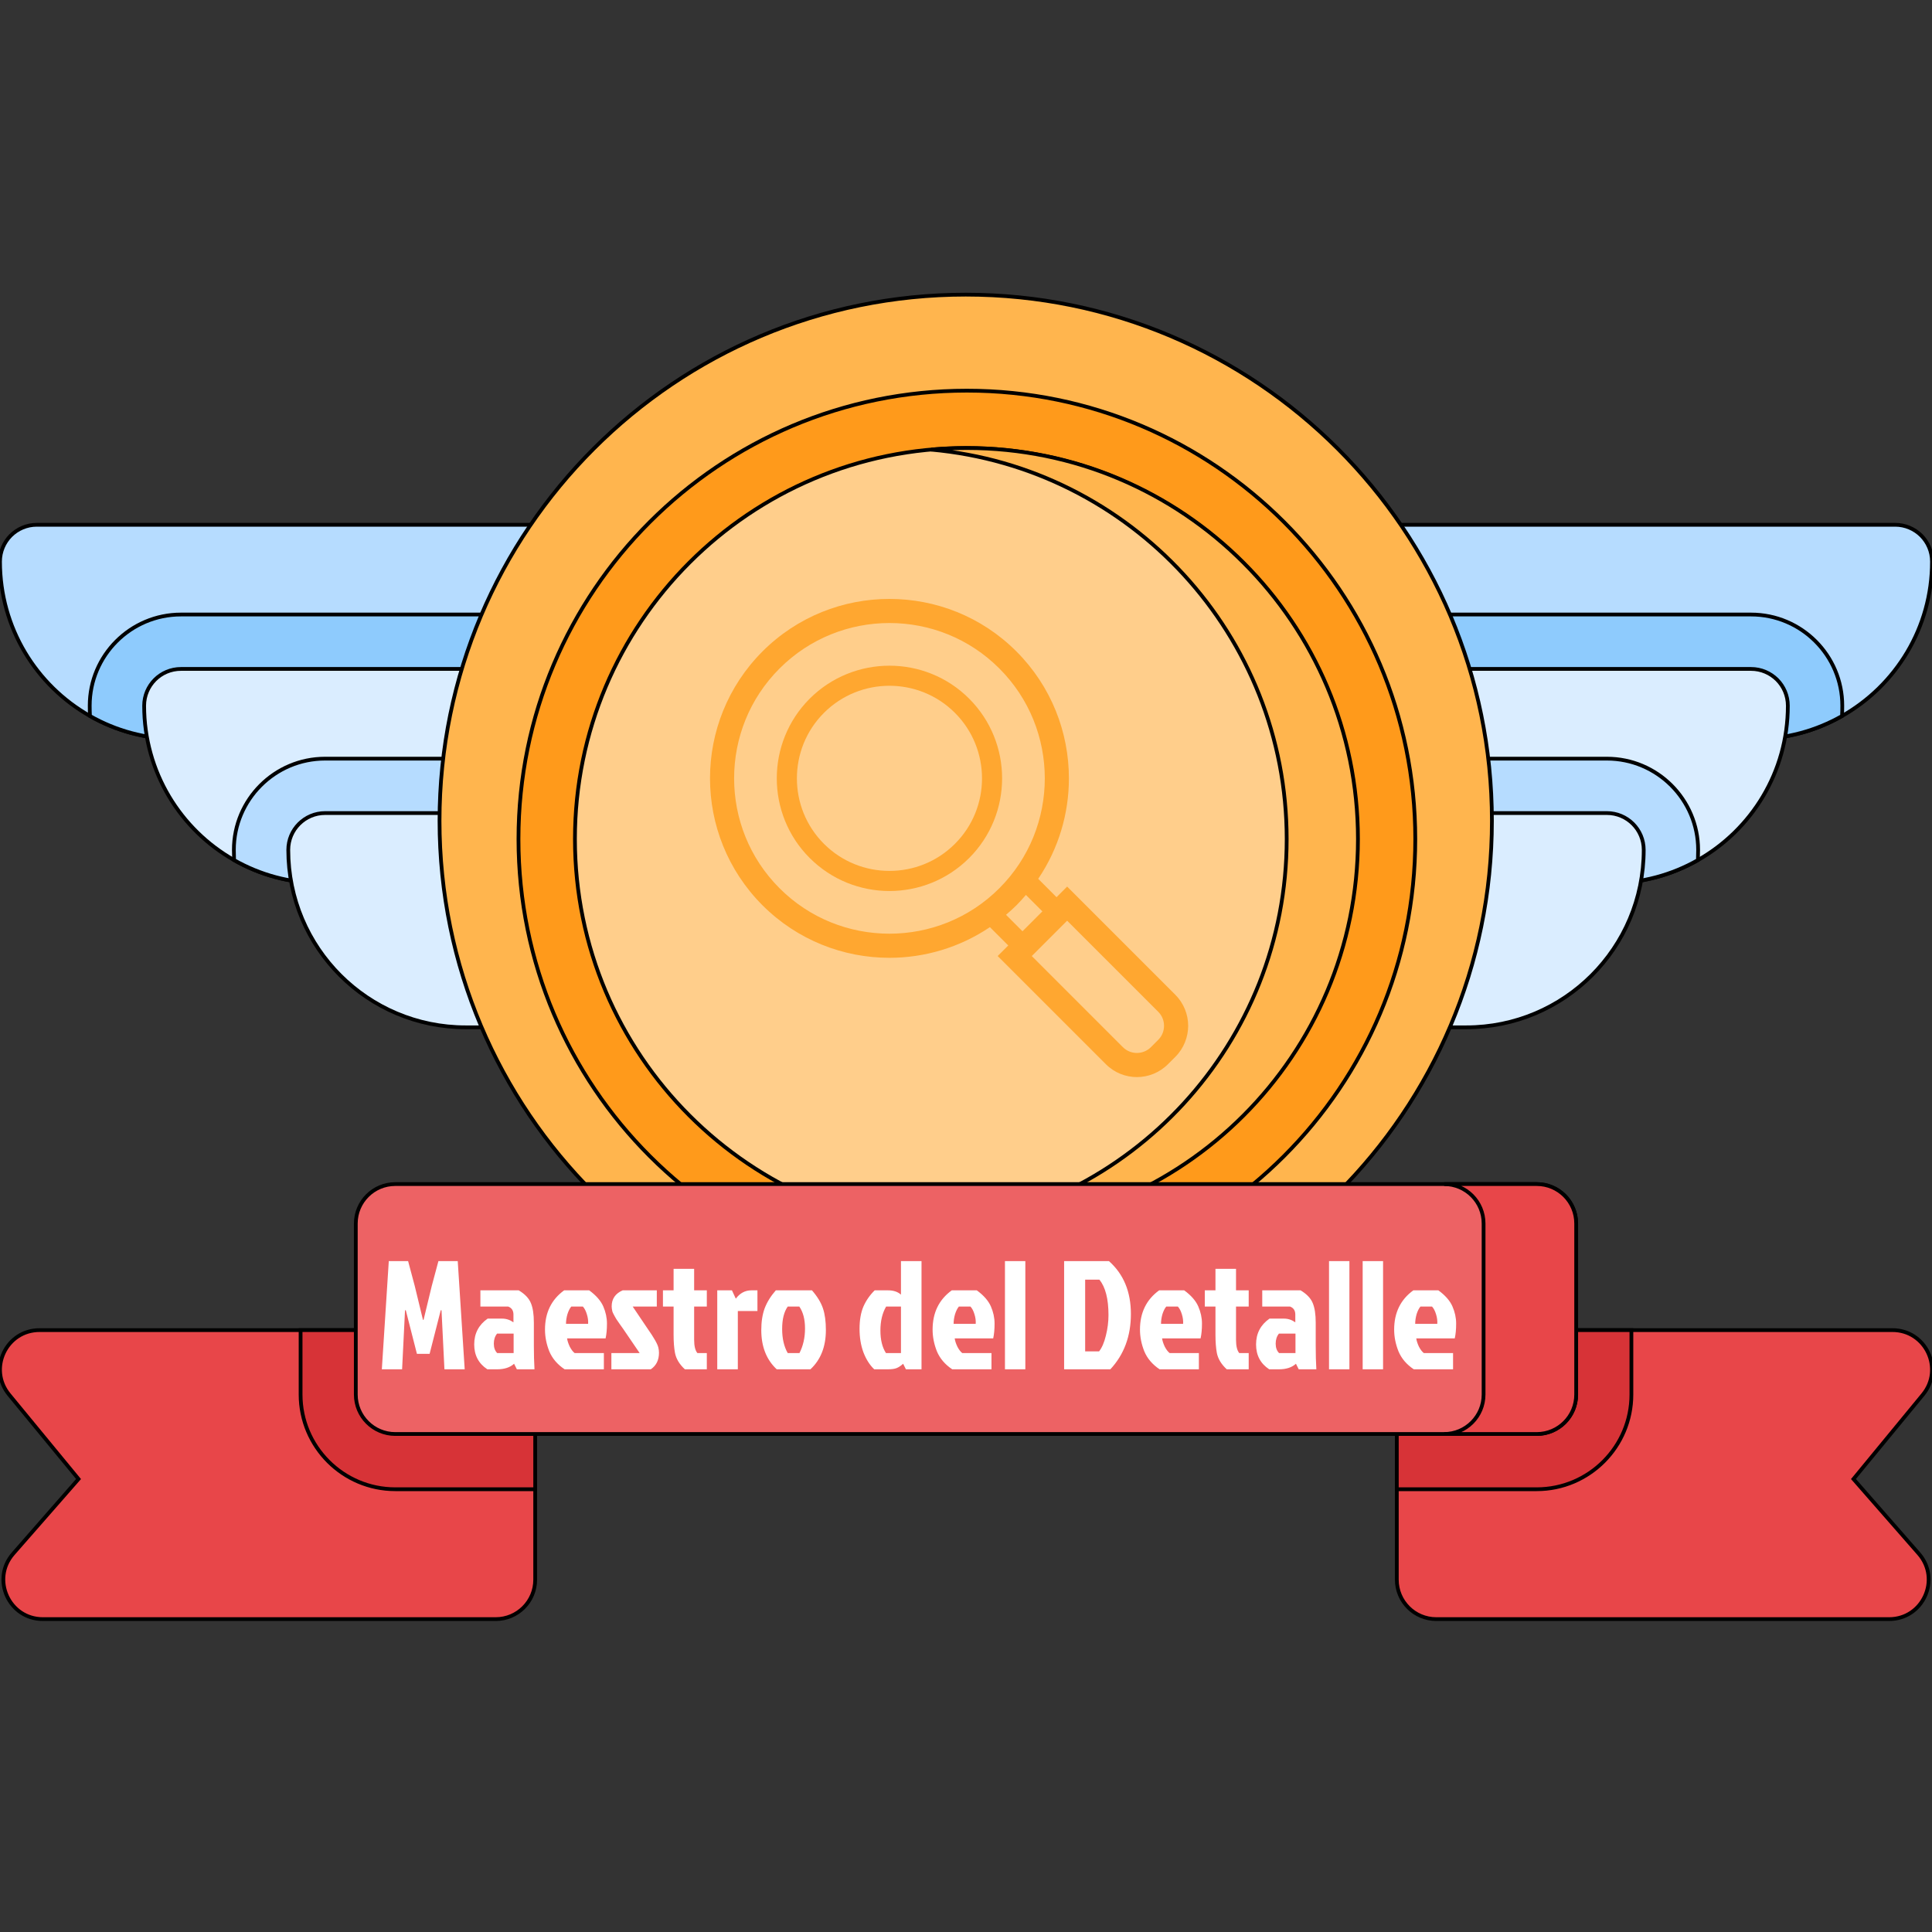 <?xml version="1.0"?>
<svg width="800" height="800" xmlns="http://www.w3.org/2000/svg" xmlns:svg="http://www.w3.org/2000/svg">
 <rect width="100%" height="100%" fill="#333333" stroke="none"/>
 <defs>
  <clipPath id="clip0_0_1">
   <rect fill="white" height="800" id="svg_1" width="800"/>
  </clipPath>
  <clipPath id="clip1_0_1">
   <rect fill="white" height="198" id="svg_2" transform="translate(294 248)" width="198"/>
  </clipPath>
 </defs>
 <g class="layer">
  <title>Layer 1</title>
  <rect fill="none" height="800" id="svg_3" width="800"/>
  <g clip-path="url(#clip0_0_1)" id="svg_4">
   <path d="m800,232.55c0,27.41 -15,51.31 -37.25,63.93c-10.68,6.09 -23.05,9.55 -36.23,9.55l-202.72,0l0,-88.73l260.96,0c4.2,0 8.01,1.71 10.78,4.46c2.75,2.77 4.46,6.58 4.46,10.79z" fill="#B6DCFF" id="svg_5" stroke="black" stroke-width="1.56"/>
   <path d="m762.85,292.23c0,1.42 -0.03,2.84 -0.1,4.25c-10.69,6.09 -23.05,9.55 -36.23,9.55l-202.72,0l0,-51.57l201.27,0c20.83,0 37.78,16.94 37.78,37.77z" fill="#8ECBFD" id="svg_6" stroke="black" stroke-width="1.56"/>
   <path d="m740.31,292.23c0,27.41 -15,51.3 -37.24,63.92c-10.69,6.09 -23.05,9.55 -36.24,9.55l-143.03,0l0,-88.71l201.27,0c4.2,0 8.02,1.71 10.79,4.46c2.75,2.77 4.45,6.58 4.45,10.78z" fill="#DAEDFF" id="svg_7" stroke="black" stroke-width="1.56"/>
   <path d="m703.16,351.92c0,1.42 -0.03,2.83 -0.09,4.23c-10.69,6.09 -23.05,9.55 -36.24,9.55l-143.03,0l0,-51.56l141.58,0c20.83,0 37.78,16.95 37.78,37.78z" fill="#B6DCFF" id="svg_8" stroke="black" stroke-width="1.56"/>
   <path d="m665.38,336.67l-141.58,0l0,88.72l83.35,0c40.58,0 73.48,-32.89 73.48,-73.47c0,-8.42 -6.83,-15.25 -15.25,-15.25z" fill="#DAEDFF" id="svg_9" stroke="black" stroke-width="1.56"/>
   <path d="m276.2,217.3l0,88.73l-202.72,0c-13.18,0 -25.54,-3.46 -36.23,-9.55c-22.25,-12.62 -37.25,-36.52 -37.25,-63.93c0,-4.21 1.71,-8.02 4.46,-10.79c2.77,-2.75 6.58,-4.46 10.78,-4.46l260.96,0z" fill="#B6DCFF" id="svg_10" stroke="black" stroke-width="1.56"/>
   <path d="m276.2,254.46l0,51.57l-202.72,0c-13.18,0 -25.54,-3.46 -36.23,-9.55c-0.07,-1.41 -0.1,-2.83 -0.1,-4.25c0,-20.83 16.95,-37.77 37.78,-37.77l201.27,0z" fill="#8ECBFD" id="svg_11" stroke="black" stroke-width="1.56"/>
   <path d="m276.2,276.99l0,88.71l-143.03,0c-13.19,0 -25.55,-3.46 -36.24,-9.55c-22.24,-12.62 -37.24,-36.51 -37.24,-63.92c0,-4.2 1.7,-8.01 4.46,-10.78c2.76,-2.76 6.58,-4.46 10.78,-4.46l201.27,0l0,0z" fill="#DAEDFF" id="svg_12" stroke="black" stroke-width="1.56"/>
   <path d="m276.2,314.14l0,51.56l-143.03,0c-13.19,0 -25.55,-3.46 -36.24,-9.55c-0.06,-1.4 -0.09,-2.81 -0.09,-4.23c0,-20.83 16.95,-37.78 37.78,-37.78l141.58,0z" fill="#B6DCFF" id="svg_13" stroke="black" stroke-width="1.56"/>
   <path d="m134.62,336.67l141.58,0l0,88.72l-83.35,0c-40.58,0 -73.48,-32.89 -73.48,-73.47c0,-8.42 6.83,-15.25 15.25,-15.25z" fill="#DAEDFF" id="svg_14" stroke="black" stroke-width="1.56"/>
   <path d="m399.88,557.77c120.34,0 217.89,-97.55 217.89,-217.89c0,-120.33 -97.55,-217.88 -217.89,-217.88c-120.33,0 -217.88,97.55 -217.88,217.88c0,120.34 97.55,217.89 217.88,217.89z" fill="#FFB54E" id="svg_15" stroke="black" stroke-width="1.56"/>
   <path d="m400.37,533.12c102.54,0 185.67,-83.13 185.67,-185.68c0,-102.55 -83.13,-185.68 -185.67,-185.68c-102.55,0 -185.68,83.13 -185.68,185.68c0,102.55 83.13,185.68 185.68,185.68z" fill="#FF9A1B" id="svg_16" stroke="black" stroke-width="1.56"/>
   <path d="m400,509.37c89.43,0 161.93,-72.5 161.93,-161.93c0,-89.43 -72.5,-161.93 -161.93,-161.93c-89.43,0 -161.93,72.5 -161.93,161.93c0,89.43 72.5,161.93 161.93,161.93z" fill="#FFCE8B" id="svg_17" stroke="black" stroke-width="1.56"/>
   <path d="m562.3,347.44c0,89.43 -72.51,161.94 -161.93,161.94c-4.97,0 -9.89,-0.23 -14.75,-0.67c82.51,-7.45 147.17,-76.82 147.17,-161.27c0,-84.46 -64.66,-153.81 -147.17,-161.26c4.86,-0.44 9.78,-0.66 14.75,-0.66c89.42,0 161.93,72.49 161.93,161.92z" fill="#FFB54E" id="svg_18" stroke="black" stroke-width="1.56"/>
   <path d="m767.48,612.43l27.06,30.92c9.24,10.56 1.74,27.09 -12.3,27.09l-187.51,0c-9.02,0 -16.34,-7.31 -16.34,-16.34l0,-103.33l205.24,0c13.81,0 21.39,16.06 12.61,26.72l-28.76,34.94z" fill="#E84649" id="svg_19" stroke="black" stroke-width="1.56"/>
   <path d="m675.53,550.77l0,26.68c0,21.61 -17.57,39.21 -39.21,39.21l-57.93,0l0,-65.89l97.14,0l0,0z" fill="#D73337" id="svg_20" stroke="black" stroke-width="1.56"/>
   <path d="m221.61,550.77l0,103.34c0,9.02 -7.32,16.33 -16.34,16.33l-187.51,0c-14.04,0 -21.54,-16.53 -12.3,-27.09l27.06,-30.92l-28.76,-34.94c-8.78,-10.66 -1.2,-26.72 12.61,-26.72l205.24,0z" fill="#E84649" id="svg_21" stroke="black" stroke-width="1.56"/>
   <path d="m124.47,550.77l97.14,0l0,65.89l-57.93,0c-21.64,0 -39.21,-17.6 -39.21,-39.21l0,-26.68z" fill="#D73337" id="svg_22" stroke="black" stroke-width="1.56"/>
   <path d="m636.33,593.79l-472.66,0c-9.02,0 -16.34,-7.32 -16.34,-16.34l0,-70.81c0,-9.03 7.32,-16.34 16.34,-16.34l472.66,0c9.03,0 16.34,7.31 16.34,16.34l0,70.81c0,9.02 -7.31,16.34 -16.34,16.34z" fill="#ED6264" id="svg_23" stroke="black" stroke-width="1.56"/>
   <path d="m652.66,506.64l0,70.81c0,9.02 -7.3,16.34 -16.34,16.34l-38.34,0c9.03,0 16.34,-7.32 16.34,-16.34l0,-70.81c0,-9.03 -7.31,-16.34 -16.34,-16.34l38.34,0c9.04,0 16.34,7.31 16.34,16.34z" fill="#E84649" id="svg_24" stroke="black" stroke-width="1.56"/>
   <path d="m175.39,546.52l-0.25,0l0.25,0l3.39,-14.02l2.76,-10.3l8,0l2.88,44.8l-8.39,0l-1.21,-24.45l-0.32,0l-4.61,18.05l-5.25,0l-4.61,-18.05l-0.32,0l-1.21,24.45l-8.39,0l2.88,-44.8l8,0l2.75,10.3l3.4,14.02l0.25,0zm37.29,5.7l-6.85,0c-0.9,1.11 -1.35,2.49 -1.35,4.16c0,1.66 0.47,2.96 1.41,3.9l6.79,0l0,-8.06zm-13.76,-17.92l15.87,0c2.56,1.53 4.24,3.3 5.05,5.31c0.82,1.96 1.22,4.65 1.22,8.06l0,9.6c0,3.54 0.09,6.79 0.26,9.73l-7.3,0l-1.15,-2.3c-1.67,1.53 -4.01,2.3 -7.04,2.3l-4.03,0c-3.63,-2.39 -5.44,-5.82 -5.44,-10.3c0,-4.53 1.85,-8.09 5.56,-10.69l6.02,0c1.66,0 3.22,0.51 4.67,1.53l0,-3.2c0,-1.66 -0.72,-2.77 -2.17,-3.32l-11.52,0l0,-6.72zm42.43,6.72l-4.8,0c-0.64,0.76 -1.17,1.83 -1.6,3.2c-0.39,1.36 -0.58,2.68 -0.58,3.96l9.16,0c0.08,-1.28 -0.09,-2.6 -0.52,-3.96c-0.42,-1.41 -0.98,-2.48 -1.66,-3.2zm8.7,19.26l0,6.72l-16.25,0c-2.99,-2 -5.1,-4.48 -6.34,-7.42c-1.19,-2.99 -1.79,-6 -1.79,-9.03c0,-7 2.64,-12.41 7.93,-16.25l10.37,0c2.86,2.09 4.8,4.31 5.83,6.65c1.02,2.35 1.53,4.72 1.53,7.11c0,2.39 -0.19,4.43 -0.57,6.14l-15.94,0c0.13,0.98 0.49,2.11 1.09,3.39c0.64,1.24 1.32,2.14 2.05,2.69l12.09,0zm7.78,-25.98l14.14,0l0,6.72l-9.98,0l6.08,9.02c2.73,3.88 4.24,6.55 4.54,8c0.17,0.68 0.26,1.39 0.26,2.11c0,3.03 -1.13,5.31 -3.39,6.85l-16.32,0l0,-6.72l11.71,0l-6.85,-10.05c-0.3,-0.47 -0.77,-1.13 -1.41,-1.98c-0.6,-0.86 -1.07,-1.54 -1.41,-2.05c-0.34,-0.56 -0.57,-0.96 -0.7,-1.22c-0.13,-0.25 -0.3,-0.57 -0.51,-0.96c-0.22,-0.42 -0.37,-0.78 -0.45,-1.08c-0.17,-0.81 -0.26,-1.48 -0.26,-1.99c0,-3.11 1.52,-5.33 4.55,-6.65zm21.09,18.43l0,-11.71l-4.41,0l0,-6.72l4.41,0l0,-8.9l8.51,0l0,8.9l5.25,0l0,6.72l-5.25,0l0,13.76c0,2.6 0.45,4.43 1.35,5.5l3.9,0l0,6.72l-9.09,0c-2.26,-2.09 -3.62,-4.35 -4.09,-6.78c-0.39,-2.05 -0.58,-4.55 -0.58,-7.49zm18.08,14.27l0,-32.7l6.08,0l1.6,3.45c1.71,-2.3 3.87,-3.45 6.47,-3.45l2.49,0l0,8.57l-8.12,0l0,24.13l-8.52,0zm38.58,0l-13.95,0c-4.27,-3.97 -6.4,-9.39 -6.4,-16.26c0,-3.45 0.47,-6.46 1.41,-9.02c0.98,-2.56 2.52,-5.04 4.61,-7.42l14.97,0c2.22,2.56 3.74,5.05 4.55,7.48c0.81,2.39 1.21,5.38 1.21,8.96c0,6.87 -2.13,12.29 -6.4,16.26zm-9.4,-6.72l4.86,0c1.53,-2.99 2.3,-6.38 2.3,-10.18c0,-3.79 -0.79,-6.82 -2.36,-9.08l-4.8,0c-1.54,2.17 -2.31,5.26 -2.31,9.28c0,3.96 0.77,7.29 2.31,9.98zm55.4,6.72l-6.46,0l-1.15,-2.3c-0.94,0.85 -1.84,1.45 -2.69,1.79c-0.81,0.34 -2.05,0.51 -3.71,0.51l-5.57,0c-1.88,-1.79 -3.37,-4.14 -4.48,-7.04c-1.07,-2.9 -1.6,-6.14 -1.6,-9.73c0,-3.62 0.53,-6.7 1.6,-9.21c1.11,-2.52 2.67,-4.76 4.67,-6.72l5.5,0c2.27,0 4.06,0.59 5.38,1.79l0,-13.89l8.51,0l0,44.8zm-8.51,-25.98l-6.14,0c-1.58,2.68 -2.37,5.99 -2.37,9.92c0,3.88 0.77,6.99 2.3,9.34l6.21,0l0,-19.26zm28.78,0l-4.8,0c-0.64,0.76 -1.17,1.83 -1.6,3.2c-0.39,1.36 -0.58,2.68 -0.58,3.96l9.15,0c0.09,-1.28 -0.08,-2.6 -0.51,-3.96c-0.42,-1.41 -0.98,-2.48 -1.66,-3.2zm8.7,19.26l0,6.72l-16.25,0c-2.99,-2 -5.1,-4.48 -6.34,-7.42c-1.19,-2.99 -1.79,-6 -1.79,-9.03c0,-7 2.64,-12.41 7.94,-16.25l10.36,0c2.86,2.09 4.8,4.31 5.83,6.65c1.02,2.35 1.53,4.72 1.53,7.11c0,2.39 -0.19,4.43 -0.57,6.14l-15.94,0c0.13,0.98 0.49,2.11 1.09,3.39c0.64,1.24 1.32,2.14 2.05,2.69l12.09,0zm14.02,-38.08l0,44.8l-8.44,0l0,-44.8l8.44,0zm24.77,37.38l5.76,0c1.19,-1.5 2.13,-3.67 2.82,-6.53c0.72,-2.86 1.08,-5.7 1.08,-8.51c0,-6.7 -1.26,-11.59 -3.77,-14.66l-5.89,0l0,29.7zm-8.71,7.42l0,-44.8l18.56,0c6.06,5.38 9.09,12.67 9.09,21.89c0,9.17 -2.84,16.81 -8.51,22.91l-19.14,0zm47.09,-25.98l-4.8,0c-0.64,0.76 -1.17,1.83 -1.6,3.2c-0.38,1.36 -0.57,2.68 -0.57,3.96l9.15,0c0.09,-1.28 -0.09,-2.6 -0.51,-3.96c-0.43,-1.41 -0.98,-2.48 -1.67,-3.2zm8.71,19.26l0,6.72l-16.26,0c-2.98,-2 -5.1,-4.48 -6.33,-7.42c-1.2,-2.99 -1.8,-6 -1.8,-9.03c0,-7 2.65,-12.41 7.94,-16.25l10.37,0c2.86,2.09 4.8,4.31 5.82,6.65c1.03,2.35 1.54,4.72 1.54,7.11c0,2.39 -0.19,4.43 -0.58,6.14l-15.93,0c0.12,0.98 0.49,2.11 1.08,3.39c0.64,1.24 1.33,2.14 2.05,2.69l12.1,0zm6.87,-7.55l0,-11.71l-4.42,0l0,-6.72l4.42,0l0,-8.9l8.51,0l0,8.9l5.25,0l0,6.72l-5.25,0l0,13.76c0,2.6 0.45,4.43 1.34,5.5l3.91,0l0,6.72l-9.09,0c-2.26,-2.09 -3.63,-4.35 -4.1,-6.78c-0.38,-2.05 -0.57,-4.55 -0.57,-7.49zm33.13,-0.51l-6.85,0c-0.9,1.11 -1.35,2.49 -1.35,4.16c0,1.66 0.47,2.96 1.41,3.9l6.79,0l0,-8.06zm-13.76,-17.92l15.87,0c2.56,1.53 4.24,3.3 5.05,5.31c0.81,1.96 1.22,4.65 1.22,8.06l0,9.6c0,3.54 0.08,6.79 0.26,9.73l-7.3,0l-1.15,-2.3c-1.67,1.53 -4.01,2.3 -7.04,2.3l-4.03,0c-3.63,-2.39 -5.44,-5.82 -5.44,-10.3c0,-4.53 1.85,-8.09 5.56,-10.69l6.02,0c1.66,0 3.22,0.51 4.67,1.53l0,-3.2c0,-1.66 -0.72,-2.77 -2.17,-3.32l-11.52,0l0,-6.72zm36.09,-12.1l0,44.8l-8.44,0l0,-44.8l8.44,0zm13.94,0l0,44.8l-8.45,0l0,-44.8l8.45,0zm20.27,18.82l-4.8,0c-0.64,0.76 -1.17,1.83 -1.6,3.2c-0.38,1.36 -0.57,2.68 -0.57,3.96l9.15,0c0.09,-1.28 -0.09,-2.6 -0.51,-3.96c-0.43,-1.41 -0.98,-2.48 -1.67,-3.2zm8.71,19.26l0,6.72l-16.26,0c-2.99,-2 -5.1,-4.48 -6.33,-7.42c-1.2,-2.99 -1.8,-6 -1.8,-9.03c0,-7 2.65,-12.41 7.94,-16.25l10.37,0c2.86,2.09 4.8,4.31 5.82,6.65c1.03,2.35 1.54,4.72 1.54,7.11c0,2.39 -0.19,4.43 -0.58,6.14l-15.93,0c0.12,0.98 0.49,2.11 1.08,3.39c0.64,1.24 1.33,2.14 2.05,2.69l12.1,0z" fill="white" id="svg_25"/>
   <g clip-path="url(#clip1_0_1)" id="svg_26">
    <path d="m486.67,411.9l-44.79,-44.79l-4.39,4.4l-7.59,-7.61c8.46,-12.52 12.72,-27.07 12.71,-41.59c0.01,-19.02 -7.25,-38.08 -21.75,-52.58c-14.47,-14.49 -33.54,-21.74 -52.57,-21.73c-19,-0.01 -38.07,7.25 -52.55,21.73c-14.48,14.5 -21.75,33.54 -21.74,52.57c-0.01,19.02 7.26,38.08 21.73,52.56c14.5,14.5 33.56,21.75 52.57,21.75c14.52,0 29.08,-4.26 41.6,-12.7l7.6,7.59l-4.38,4.37l44.79,44.79c3.52,3.55 8.22,5.34 12.86,5.34c4.63,0 9.33,-1.79 12.86,-5.34l3.04,-3.03c3.53,-3.53 5.32,-8.23 5.33,-12.87c0,-4.63 -1.8,-9.32 -5.33,-12.86zm-118.37,-25.28c-16.5,0 -32.96,-6.26 -45.51,-18.82c-12.55,-12.55 -18.81,-29 -18.81,-45.5c0,-16.5 6.27,-32.96 18.82,-45.5c12.55,-12.55 29,-18.82 45.49,-18.82c16.51,0 32.97,6.26 45.51,18.82c12.56,12.54 18.82,29 18.83,45.5c-0.01,16.5 -6.27,32.95 -18.82,45.5c-12.55,12.56 -29.01,18.82 -45.51,18.82zm48.27,-7.82c1.46,-1.25 2.91,-2.54 4.31,-3.93c1.38,-1.38 2.67,-2.83 3.93,-4.3l6.81,6.81l-8.23,8.24l-6.82,-6.82zm63.03,51.77l-3.02,3.03c-1.62,1.61 -3.69,2.39 -5.81,2.41c-2.12,0 -4.19,-0.8 -5.81,-2.4l-37.72,-37.73l14.64,-14.64l37.72,37.72c1.62,1.63 2.4,3.69 2.4,5.8c0,2.12 -0.79,4.2 -2.4,5.81z" fill="#FFA730" id="svg_27"/>
    <path d="m401.3,289.29c-9.09,-9.09 -21.06,-13.65 -33,-13.64c-11.93,0 -23.91,4.55 -33.01,13.64c-9.09,9.09 -13.65,21.08 -13.64,33.01c-0.01,11.93 4.55,23.92 13.64,32.99c9.1,9.1 21.08,13.66 33,13.66c11.94,0 23.91,-4.56 33.01,-13.65c9.1,-9.1 13.65,-21.07 13.65,-33c0.01,-11.93 -4.55,-23.9 -13.65,-33.01zm-5.88,60.12c-7.48,7.48 -17.28,11.22 -27.13,11.21c-9.83,0 -19.63,-3.73 -27.11,-11.21c-7.48,-7.47 -11.2,-17.27 -11.2,-27.11c0,-9.84 3.72,-19.64 11.2,-27.12c7.49,-7.48 17.28,-11.21 27.12,-11.22c9.84,0.01 19.64,3.75 27.12,11.22c7.47,7.48 11.2,17.28 11.21,27.12c0,9.84 -3.73,19.64 -11.21,27.11z" fill="#FFA730" id="svg_28"/>
   </g>
  </g>
 </g>
</svg>